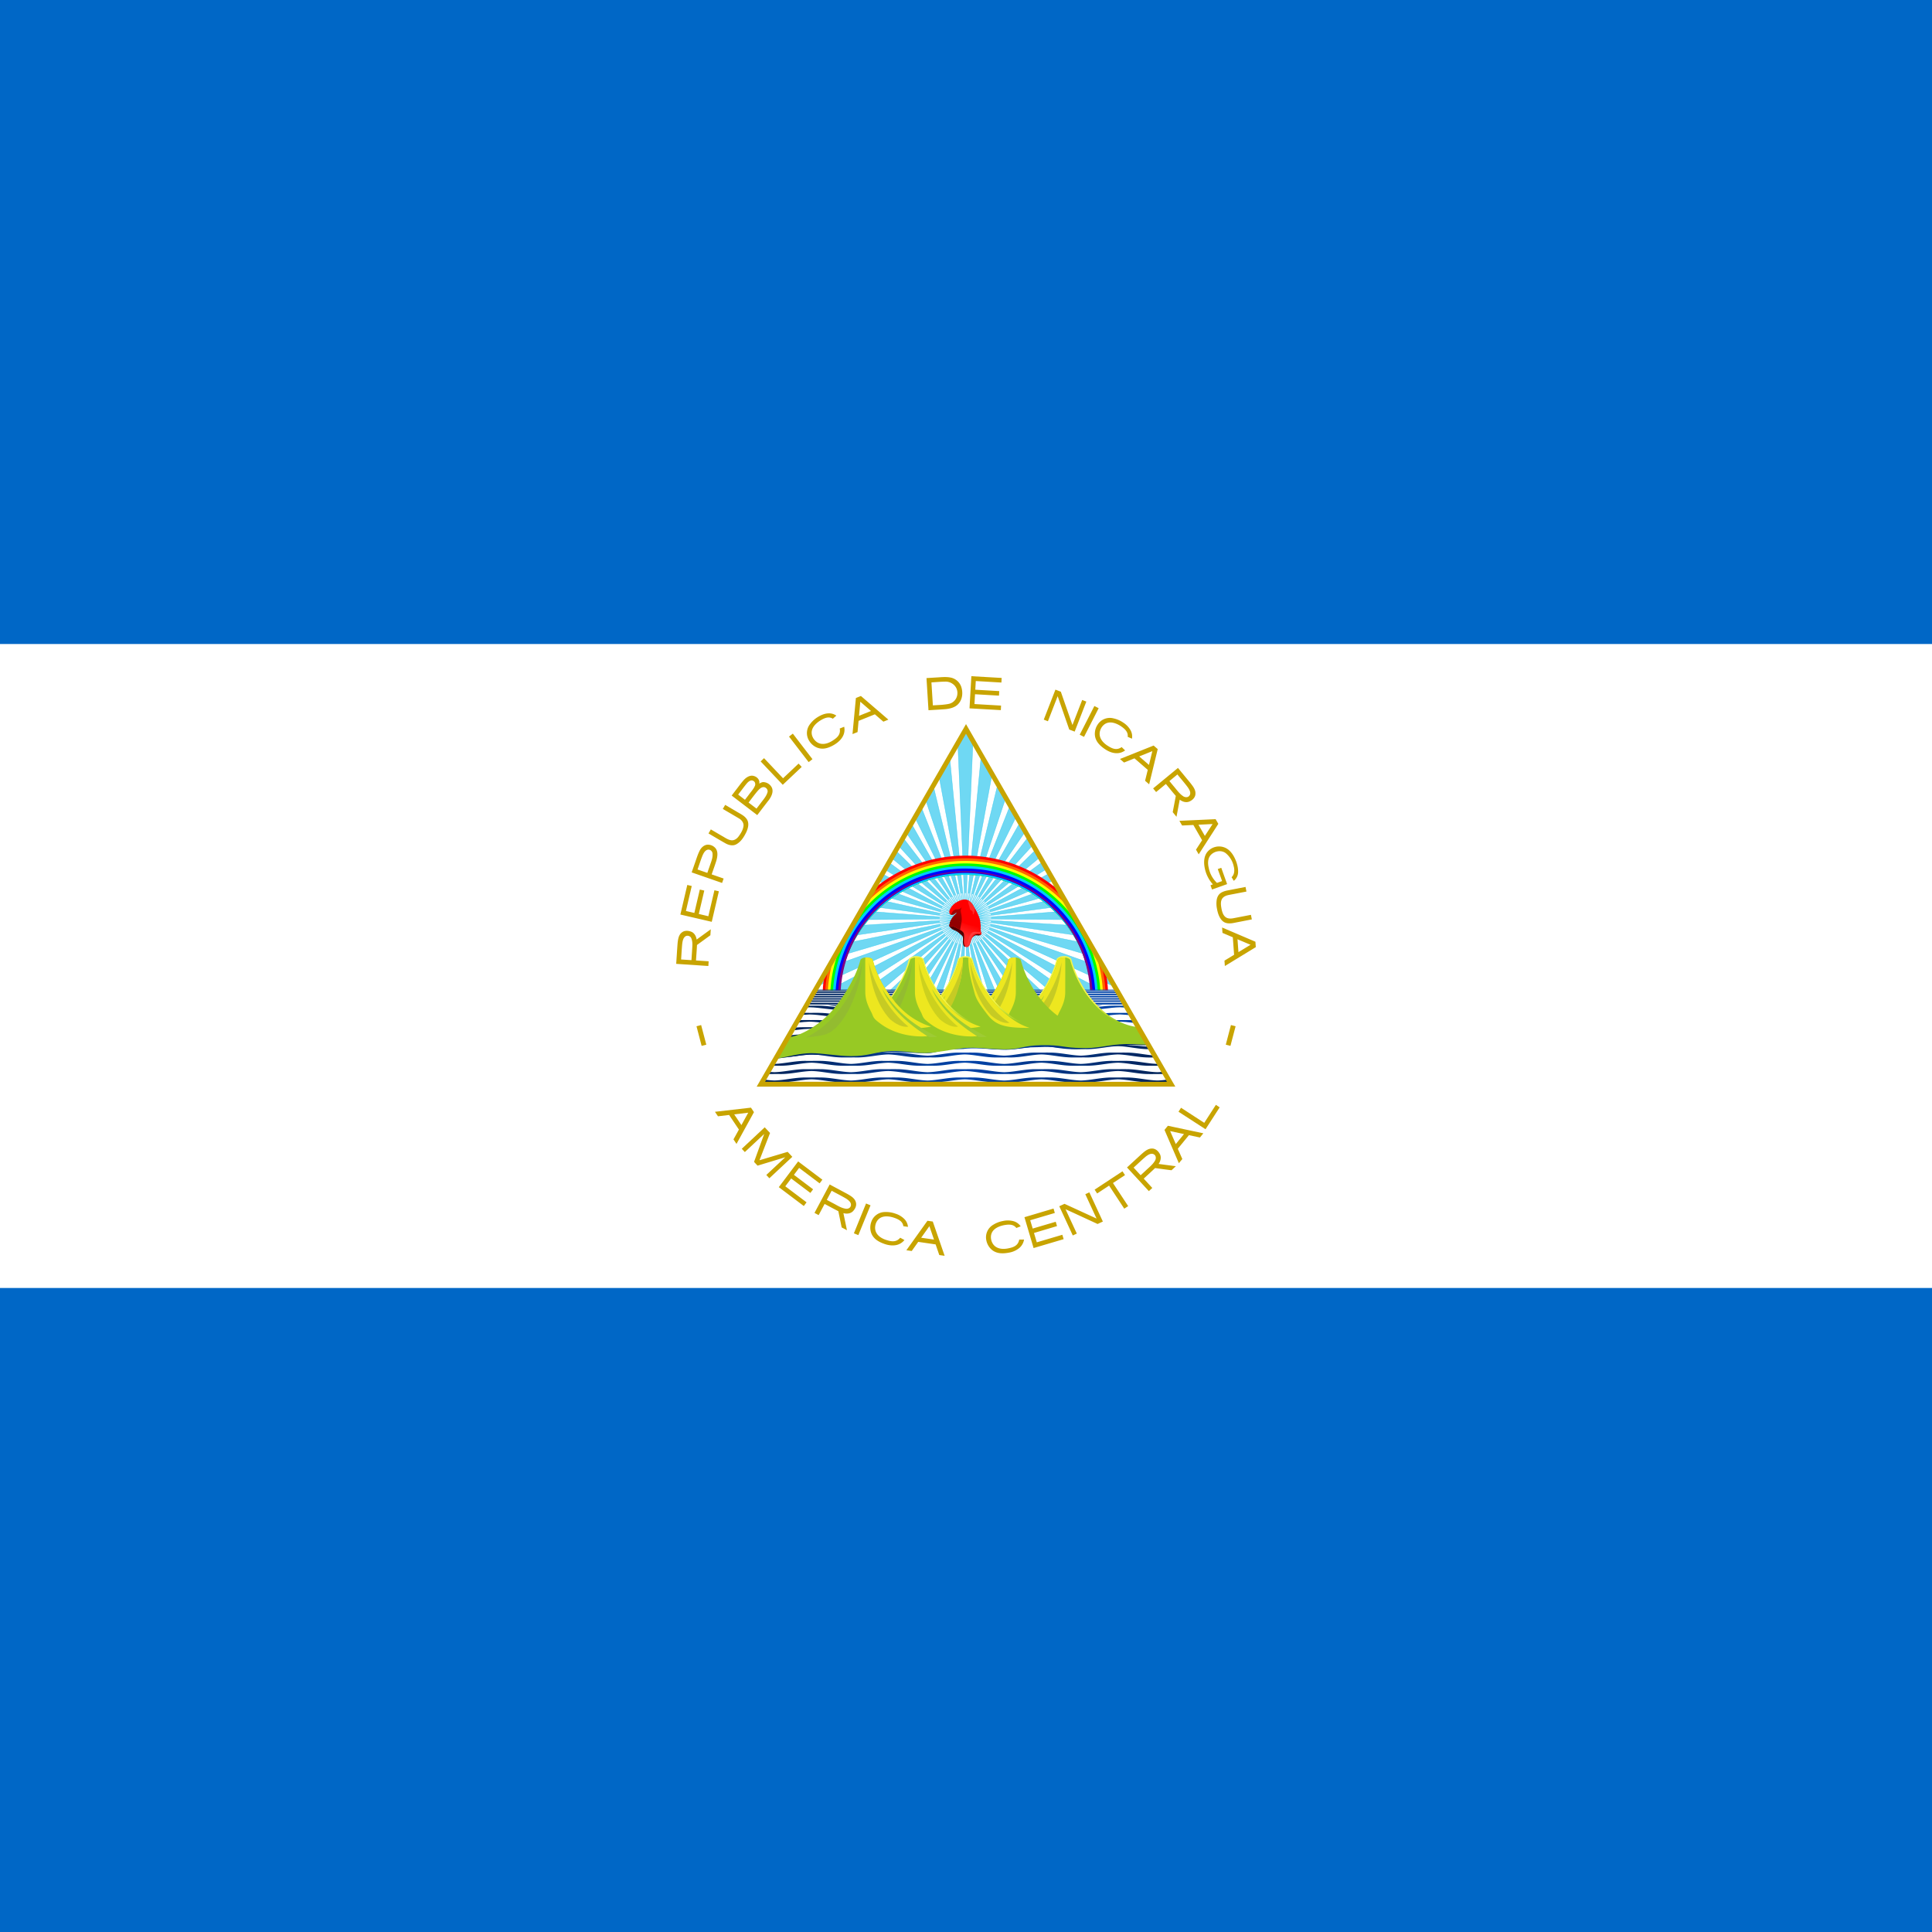<svg xmlns="http://www.w3.org/2000/svg" xmlns:xlink="http://www.w3.org/1999/xlink" id="flag-icon-css-ni" width="512" height="512">
  <defs>
    <linearGradient id="f" x1="498.74" x2="500.63" y1="289.06" y2="283.42" gradientUnits="userSpaceOnUse">
      <stop offset="0" stop-color="#510000"/>
      <stop offset=".3" stop-color="#8a0000"/>
      <stop offset="1" stop-color="#a00"/>
    </linearGradient>
    <linearGradient id="g" x1="501.44" x2="502.93" y1="291.37" y2="287.45" gradientUnits="userSpaceOnUse">
      <stop offset="0" stop-color="#ff2a2a"/>
      <stop offset="1" stop-color="red"/>
    </linearGradient>
    <linearGradient id="b" x1="484.76" x2="484.76" y1="311.71" y2="317.65" gradientUnits="userSpaceOnUse">
      <stop offset="0" stop-color="#F5F549"/>
      <stop offset="1" stop-color="#97C924"/>
    </linearGradient>
    <linearGradient id="a">
      <stop offset="0" stop-color="#025"/>
      <stop offset=".5" stop-color="#04a"/>
      <stop offset="1" stop-color="#025"/>
    </linearGradient>
    <linearGradient id="h" x1="444.51" x2="634.41" y1="317.49" y2="317.49" gradientUnits="userSpaceOnUse" xlink:href="#a"/>
    <clipPath id="c">
      <path d="M500 226.38L436.3 336.7h127.4z"/>
    </clipPath>
    <linearGradient id="o" x1="444.51" x2="634.41" y1="317.49" y2="317.49" gradientUnits="userSpaceOnUse" xlink:href="#a"/>
    <linearGradient id="p" x1="444.51" x2="634.41" y1="317.49" y2="317.49" gradientUnits="userSpaceOnUse" xlink:href="#a"/>
    <linearGradient id="q" x1="444.51" x2="634.41" y1="317.49" y2="317.49" gradientUnits="userSpaceOnUse" xlink:href="#a"/>
    <linearGradient id="r" x1="444.51" x2="634.41" y1="317.49" y2="317.49" gradientUnits="userSpaceOnUse" xlink:href="#a"/>
    <linearGradient id="u" x1="484.76" x2="484.76" y1="311.71" y2="317.65" gradientUnits="userSpaceOnUse" xlink:href="#b"/>
    <linearGradient id="x" x1="98.9" x2="124.97" y1="1440.15" y2="1440.15" gradientTransform="scale(4.457 .224)" gradientUnits="userSpaceOnUse" xlink:href="#a"/>
    <linearGradient id="j" x1="444.51" x2="634.41" y1="317.49" y2="317.49" gradientUnits="userSpaceOnUse" xlink:href="#a"/>
    <linearGradient id="l" x1="444.51" x2="634.41" y1="317.49" y2="317.49" gradientUnits="userSpaceOnUse" xlink:href="#a"/>
    <linearGradient id="m" x1="444.51" x2="634.41" y1="317.49" y2="317.49" gradientUnits="userSpaceOnUse" xlink:href="#a"/>
    <linearGradient id="i" x1="444.51" x2="634.41" y1="317.49" y2="317.49" gradientUnits="userSpaceOnUse" xlink:href="#a"/>
    <linearGradient id="s" x1="484.76" x2="484.76" y1="311.71" y2="317.65" gradientUnits="userSpaceOnUse" xlink:href="#b"/>
    <linearGradient id="v" x1="484.76" x2="484.76" y1="311.71" y2="317.65" gradientUnits="userSpaceOnUse" xlink:href="#b"/>
    <linearGradient id="y" x1="47.85" x2="61.74" y1="3054.21" y2="3054.21" gradientTransform="scale(9.124 .11)" gradientUnits="userSpaceOnUse" xlink:href="#a"/>
  </defs>
  <path fill="#0067c6" d="M0 0h512v512H0z"/>
  <path fill="#fff" d="M0 170.67h512v170.66H0z"/>
  <path fill="#c8a400" d="M179.2 255.43l8.52.57.08-1.25-3.35-.22c.08-1.37.2-2.74.26-4.1l3.55-2.58.1-1.58-3.74 2.72c-.13-.89-.62-1.8-1.5-2.1-.79-.29-1.74-.34-2.42.22-.85.63-1 1.76-1.12 2.74-.15 1.86-.25 3.72-.38 5.58zm1.3-1.17c.1-1.4.16-2.8.3-4.19.1-.69.23-1.49.83-1.92.55-.37 1.35-.1 1.58.52.44 1.06.24 2.24.19 3.35l-.16 2.43-2.74-.18zm-.2-11.9l8.32 1.93 1.89-8.09-1.18-.27-1.61 6.88-2.53-.6 1.45-6.2-1.18-.27-1.45 6.2-2.23-.52 1.54-6.62-1.18-.28-1.83 7.83zm3-11.17l8.06 2.8.41-1.17-3.17-1.1c.42-1.23.87-2.43 1.25-3.66.27-1 .48-2.18-.11-3.11a2.62 2.62 0 0 0-2.18-1.1c-.93.03-1.68.71-2.1 1.5-.6 1.15-.94 2.41-1.39 3.62l-.77 2.22zm1.56-.78c.43-1.2.82-2.43 1.29-3.63.29-.64.64-1.4 1.38-1.6.6-.14 1.23.33 1.29.95.14 1.14-.35 2.22-.7 3.27l-.67 1.92-2.6-.9zm2.9-9.54c1.51.88 3.02 1.79 4.55 2.65.86.47 1.95.73 2.85.21 1.23-.68 2-1.94 2.6-3.16.48-1.03.83-2.32.22-3.37-.65-1.06-1.84-1.54-2.85-2.17l-2.95-1.73-.63 1.07c1.45.86 2.9 1.69 4.34 2.55.7.42 1.26 1.18 1.14 2.02-.13 1-.7 1.9-1.28 2.7-.47.66-1.26 1.2-2.1 1.01-.88-.16-1.6-.74-2.37-1.15l-2.9-1.7-.62 1.07zm6.14-10.04l6.78 5.18c1.05-1.37 2.1-2.75 3.16-4.11.6-.87 1.16-2.01.75-3.08a2.62 2.62 0 0 0-2.19-1.55c-.42-.06-.98.26-1.2.4.24-.9-.5-1.76-1.35-2-1-.36-2.03.28-2.7 1-.78.86-1.44 1.82-2.16 2.73l-1.09 1.43zm1.72-.26c.8-1.01 1.54-2.06 2.37-3.05.4-.43 1.01-.92 1.61-.6.55.24.68.93.42 1.42-.41.89-1.1 1.6-1.67 2.4l-.93 1.21-1.8-1.38zm2.76 2.12c.82-1.06 1.6-2.15 2.47-3.16.44-.47 1-1.05 1.7-.92.6.14 1.04.79.83 1.4-.34 1.11-1.17 1.97-1.84 2.9l-1.06 1.38-2.1-1.6zm3.2-10.91l5.86 6.2 5.02-4.74-.83-.88-4.01 3.79-.1.1-.08-.08-4.96-5.25zm7.52-6.58l5.2 6.77 1.01-.78-5.2-6.77zm7.64-5.19a7.19 7.19 0 0 0-2.05 1.86 3.83 3.83 0 0 0-.22 4.5 4.39 4.39 0 0 0 1.69 1.58c.7.37 1.46.51 2.28.42.83-.1 1.76-.46 2.8-1.1.99-.63 1.7-1.34 2.13-2.16a3.67 3.67 0 0 0 .35-2.51l-1.18.46c.31 1.7-.79 2.52-2.02 3.3-1.93 1.18-3.8 1.1-4.96-.67-1.19-1.98.11-3.63 1.75-4.7 1.17-.72 2.31-1.21 3.4-.52l.93-.82a3.38 3.38 0 0 0-2.18-.6c-.86.05-1.76.37-2.72.96zm10.08-5.03l-.9 9.56 1.34-.53.27-2.97 4.32-1.74 2.25 1.95 1.33-.54-7.28-6.27-1.33.54zm1.17.98l2.84 2.46-3.18 1.28.34-3.74zm17.54-6.26l.53 8.52c1.54-.1 3.08-.17 4.62-.3 1.2-.14 2.5-.46 3.33-1.42 1.07-1.18 1.22-2.95.75-4.43a3.76 3.76 0 0 0-2.88-2.52c-1.3-.25-2.62-.06-3.93 0l-2.43.15zm1.31 1.14c1.23-.07 2.45-.19 3.68-.2a3.13 3.13 0 0 1 1.95.6 2.9 2.9 0 0 1 1.24 2.67 2.87 2.87 0 0 1-2.08 2.58c-.66.17-1.35.22-2.02.3l-2.39.14-.38-6.1zm10.58-1.64l-.49 8.52 8.3.47.06-1.2-7.05-.41.15-2.6 6.35.37.07-1.2-6.35-.37.13-2.3 6.79.4.07-1.22-8.03-.46zm22.28 3.56l-3.09 7.95 1.1.43 2.45-6.31.12-.33.14.36 2.94 8.47 1.44.55 3.09-7.95-1.1-.43-2.45 6.3-.12.33-.14-.36-2.95-8.46zm11.46 4.92l-3.88 7.6-1.14-.58 3.88-7.6zm6.44 3.77a7.2 7.2 0 0 0-2.54-1.08 3.83 3.83 0 0 0-4.19 1.68 4.39 4.39 0 0 0-.72 2.19c-.05.79.14 1.53.57 2.25.43.7 1.14 1.4 2.16 2.07.98.65 1.92.99 2.85 1.04.9.05 1.7-.2 2.44-.73l-.92-.88c-1.42 1-2.62.34-3.85-.45-1.87-1.27-2.57-3-1.45-4.79 1.3-1.91 3.34-1.41 5-.37 1.14.76 2.07 1.6 1.9 2.88l1.13.5a3.4 3.4 0 0 0-.37-2.24 5.8 5.8 0 0 0-2.01-2.07zm8.12 6.13l-8.92 3.56 1.09.94 2.76-1.11 3.52 3.05-.71 2.89 1.08.94 2.27-9.33-1.09-.94zm-.34 1.49l-.89 3.64-2.59-2.25 3.48-1.4zm6.79 4.44l-6.58 5.43.79.96 2.59-2.14c.88 1.06 1.73 2.13 2.63 3.17l-.82 4.3 1 1.23.86-4.55c.74.6 1.82.9 2.7.43.76-.36 1.43-1.05 1.46-1.93.1-1.17-.74-2.13-1.41-3l-3.22-3.9zm-.15 1.73c.93 1.14 1.9 2.25 2.77 3.42.41.6.92 1.45.45 2.15-.38.6-1.22.55-1.74.16-1.04-.7-1.73-1.78-2.55-2.71l-1.04-1.27 2.12-1.75zm10.13 11.85l-9.6.44.72 1.24 2.98-.14 2.32 4.04-1.62 2.5.72 1.24 5.2-8.08-.72-1.24zm-.8 1.29l-2.05 3.15-1.7-2.97 3.74-.18zm6.28 10c-.54-1.44-1.38-2.93-2.8-3.65a4.02 4.02 0 0 0-4.82.99c-.98 1.16-1.03 2.8-.76 4.22a9.07 9.07 0 0 0 2.18 4.43l-.63.23.4 1.13 4-1.43-1.55-4.32-.93.33 1.15 3.18-1.36.49a7.47 7.47 0 0 1-2.2-4.05c-.26-1.14-.27-2.5.59-3.38.98-1.03 2.73-1.35 3.91-.47a6.2 6.2 0 0 1 2.16 3.6c.23.91.19 1.99-.5 2.7-.19.14.12.34.17.51l.33.54a3.01 3.01 0 0 0 1.14-2.39c.02-.9-.18-1.8-.48-2.66zm2.45 6.67l-4.77.93c-.89.17-1.55.45-2 .82-.44.38-.72.9-.86 1.6a6.8 6.8 0 0 0 .09 2.57.21.21 0 0 1 0 .02c.2 1.03.5 1.82.89 2.41.38.6.84.98 1.4 1.16.54.18 1.26.2 2.15.02l4.77-.93-.24-1.21-4.65.9c-2.1.4-2.8-.7-3.16-2.57v-.03c-.37-1.88-.13-3.16 1.96-3.57l4.66-.9-.24-1.22zm2.62 14.52l-8.83-3.77.1 1.43 2.74 1.16.34 4.64-2.55 1.55.1 1.43 8.2-5.01-.1-1.43zm-1.3.81l-3.2 1.95-.25-3.41 3.46 1.46zm-145.59 21.27l-1.23.32 1.36 5.2 1.24-.32zm140.4 0l1.24.32-1.37 5.2-1.23-.32zm-127.2 21.89l-9.54 1.1.8 1.19 2.95-.35 2.6 3.87-1.44 2.6.8 1.2 4.63-8.42-.8-1.2zm-.72 1.34l-1.81 3.28-1.91-2.84 3.72-.44zm4.37 3.87l-6.08 5.69.81.87 5.13-4.8-2.69 7.4.93 1 7.35-2.23-5.03 4.7.81.87 6.08-5.68-1.23-1.32-7.47 2.23 2.8-7.23zm8.86 9.04l-5.13 6.82 6.63 5 .73-.98-5.64-4.25 1.56-2.07 5.09 3.83.72-.96-5.08-3.83 1.38-1.84 5.43 4.09.73-.97-6.42-4.84zm8.35 6.11l-4.02 7.53 1.1.59 1.58-2.96c1.21.63 2.41 1.3 3.64 1.92l.88 4.3 1.4.74-.94-4.53c.91.27 2.02.14 2.65-.63.54-.6.9-1.45.65-2.26-.3-1.11-1.4-1.7-2.32-2.23l-4.62-2.47zm.53 1.66c1.28.7 2.6 1.35 3.86 2.1.58.4 1.33.93 1.25 1.73-.06.7-.81 1.07-1.45.92-1.25-.2-2.3-.95-3.4-1.5l-1.55-.83 1.29-2.42zm9.11 3.38l-3.22 7.9 1.18.48 3.23-7.9zm7.7 2.66a7.22 7.22 0 0 0-2.74-.4 3.83 3.83 0 0 0-3.6 2.71 4.39 4.39 0 0 0-.14 2.3c.16.79.54 1.46 1.14 2.04.6.57 1.47 1.05 2.63 1.44 1.1.37 2.1.45 3.02.26a3.67 3.67 0 0 0 2.16-1.33l-1.11-.61c-1.12 1.32-2.45 1-3.84.55-2.13-.73-3.27-2.23-2.65-4.24.77-2.19 2.87-2.23 4.73-1.65 1.3.43 2.42 1 2.58 2.28l1.23.18a3.4 3.4 0 0 0-.94-2.06 5.79 5.79 0 0 0-2.48-1.47zm8.57 1.92l-5.58 7.81 1.42.2 1.72-2.42h.01l4.6.67.97 2.82 1.42.2-3.14-9.08-1.41-.2zm.52 1.43l1.22 3.55-3.4-.49 2.18-3.06zm19.49-1.37a7.2 7.2 0 0 0-2.58 1 3.83 3.83 0 0 0-1.82 4.13 4.4 4.4 0 0 0 1.02 2.07c.52.6 1.17 1 1.98 1.21.8.21 1.8.2 3-.03a5.75 5.75 0 0 0 2.76-1.25 3.67 3.67 0 0 0 1.23-2.22l-1.27.01c-.32 1.7-1.64 2.08-3.07 2.36-2.22.4-3.94-.34-4.38-2.4-.4-2.28 1.4-3.35 3.31-3.76 1.35-.26 2.6-.31 3.37.73l1.15-.44a3.41 3.41 0 0 0-1.82-1.34 5.8 5.8 0 0 0-2.88-.07zm5.7-1.01l2.42 8.18 7.97-2.36-.35-1.16-6.77 2-.74-2.48 6.1-1.82-.34-1.15-6.1 1.8-.66-2.2 6.52-1.93-.34-1.17-7.71 2.29zm9.23-2.9l3.58 7.74 1.07-.5-2.99-6.45c2.76 1.25 5.51 2.54 8.26 3.8.19.17.37.06.55-.04l1.08-.5-3.58-7.74-1.07.5 2.98 6.45-8.49-3.9-1.4.64zm9.37-4.4l.67 1.01 3.04-2 .12-.08.06.09 3.96 6.02 1.04-.68-3.97-6.02-.06-.1.12-.07 3.07-2.02-.67-1.01zm8.58-5.88l5.79 6.27.91-.84-2.27-2.47c1-.93 2.03-1.85 3.01-2.8 1.45.2 2.9.4 4.35.58l1.16-1.07-4.58-.6c.56-.78.8-1.87.28-2.72-.4-.74-1.13-1.37-2-1.36-1.19-.03-2.1.86-2.93 1.58l-3.72 3.43zm1.74.05c1.1-.99 2.14-2.01 3.26-2.96.58-.44 1.4-.99 2.13-.56.62.35.62 1.19.25 1.73-.64 1.08-1.68 1.83-2.57 2.7l-1.2 1.1-1.86-2.02zm8.2-9.99l3.8 8.81.92-1.1-1.2-2.73 2.95-3.6 2.91.62.91-1.11-9.4-2-.9 1.11zm1.49.3l3.67.79-2.17 2.65-1.5-3.44zm2.22-5.13l7.16 4.64 3.75-5.8-1.01-.66-3 4.64-.08.12-.1-.06-6.05-3.93z"/>
  <g clip-path="url(#c)" transform="translate(-170.67) scale(.853)">
    <path fill="#fff" d="M500 226.4l-31.48 54.54-15.42 26.7h93.8l-14.71-25.48L500 226.41z"/>
    <g id="e">
      <g id="d">
        <path fill="#17c0eb" stroke="#17c0eb" stroke-width=".13" d="M500 226.4l-2.36 4.09 2.36 54.98 2.36-54.98z" opacity=".62"/>
        <path fill="#fff" d="M500 277.48h-.13l.13 3.1.14-3.1H500z"/>
      </g>
      <use width="100%" height="100%" transform="rotate(72 500 285.47)" xlink:href="#d"/>
      <use width="100%" height="100%" transform="rotate(144 500 285.47)" xlink:href="#d"/>
      <use width="100%" height="100%" transform="rotate(-144 500 285.47)" xlink:href="#d"/>
      <use width="100%" height="100%" transform="rotate(-72 500 285.47)" xlink:href="#d"/>
    </g>
    <use width="100%" height="100%" transform="rotate(8 500 285.47)" xlink:href="#e"/>
    <use width="100%" height="100%" transform="rotate(16 500 285.47)" xlink:href="#e"/>
    <use width="100%" height="100%" transform="rotate(24 500 285.47)" xlink:href="#e"/>
    <use width="100%" height="100%" transform="rotate(32 500 285.47)" xlink:href="#e"/>
    <use width="100%" height="100%" transform="rotate(40 500 285.47)" xlink:href="#e"/>
    <use width="100%" height="100%" transform="rotate(48 500 285.47)" xlink:href="#e"/>
    <use width="100%" height="100%" transform="rotate(56 500 285.47)" xlink:href="#e"/>
    <use width="100%" height="100%" transform="rotate(64 500 285.47)" xlink:href="#e"/>
    <path fill="red" d="M500 265.84a44.24 44.24 0 0 0-28.97 10.75L456.38 302c-.5 2.67-.75 5.43-.75 8.25h5.03a39.35 39.35 0 0 1 78.69 0h5.03c0-2.81-.25-5.58-.75-8.25l-14.66-25.4A44.25 44.25 0 0 0 500 265.83z"/>
    <path fill="#f60" d="M500 266.66a43.45 43.45 0 0 0-30.28 12.25l-12.03 20.84a43.6 43.6 0 0 0-1.28 10.5h4.25a39.35 39.35 0 0 1 78.68 0h4.25a43.86 43.86 0 0 0-1.28-10.53l-12.03-20.81A43.46 43.46 0 0 0 500 266.66z"/>
    <path fill="#ff0" d="M500 267.47c-12.7 0-24.1 5.52-31.94 14.31l-8.72 15.1a42.73 42.73 0 0 0-2.12 13.37h3.43a39.35 39.35 0 0 1 78.7 0h3.43c0-4.67-.74-9.16-2.12-13.37l-8.72-15.1A42.65 42.65 0 0 0 500 267.47z"/>
    <path fill="#0f0" d="M500 268.25a41.96 41.96 0 0 0-34.9 18.66l-2.82 4.87a41.82 41.82 0 0 0-4.28 18.47h2.66a39.35 39.35 0 0 1 78.68 0H542a41.82 41.82 0 0 0-4.28-18.44l-2.85-4.93A41.94 41.94 0 0 0 500 268.25z"/>
    <path fill="#0cf" d="M500 269.06a41.19 41.19 0 0 0-41.19 41.19h1.85a39.35 39.35 0 0 1 78.68 0h1.85A41.19 41.19 0 0 0 500 269.06z"/>
    <path fill="#00f" d="M500 269.84a40.4 40.4 0 0 0-40.38 40.41h1.35a39.02 39.02 0 1 1 78.06 0h1.38c0-22.3-18.1-40.4-40.41-40.4z"/>
    <path fill="purple" d="M500 270.66a39.59 39.59 0 0 0-39.58 40.32h.8v-.74a38.79 38.79 0 1 1 77.56.74h.8v-.74A39.59 39.59 0 0 0 500 270.65z"/>
    <path fill="#510000" d="M500.4 288.13c-.65-.12-1.23-.48-1.78-.6a2.2 2.2 0 0 0-.73 2.07c.26.14.31.36.88.86s.5.78.46 1.97c-.02.5.07 1.58.58 1.68.54.1.93-.35 1.09-1.16.15-.8.41-1.22.7-1.7.3-1.85-.2-2.51-1.2-3.12z"/>
    <path fill="red" d="M497.17 283.52c-.6.02-1.53 1.02-1.95.48-.24-.31-.28-.9-.03-1.4a4.82 4.82 0 0 1 2.17-2.33c2.37-1.4 3.89-.95 5.07 1.06 1.1 1.77 2.15 3.73 2.24 5.37.03.5.29 1.41-.15 1.86-1.35 1.4-4.6-1.43-6.5-.99-.64.15-1.38.62-1.98.22-.47-.3-.08-1 .27-1.3.61-.51 1.5-2.36 1.38-3.16-.06-.44-.08.18-.52.2z"/>
    <path fill="url(#f)" d="M496.93 282.55c-1.09.44-.97 1.07-1.51 1.59.15.06.76.3 1.36-.3.26-.22.55-.3.68-.37-.3.22-.52.56-.68.69a5.19 5.19 0 0 0-1.34 1.84c-.31.77-.43 1.68-.38 1.79.06.1.43.78 1.57 1.23 2.03.8 2.41 2.44 4.47 2.44 1.62 0 1.36-1.06 2.65-.84 1.12.2 1.71-.7.63-1.23-1.37-.47-4.09-.19-5.37.04-.41-4.09-.05-2.65-.15-4.41-.1-1.75-.62-1.86.07-3.28-.57.87-1.27.73-2 .8z"/>
    <path fill="#ff2a2a" d="M500.94 279.8c-.04.22-.08.51-.06.6.09.34.18.69.28.99.12.33.16.58.24.93.08.36.4.5.7.72.36.28.08 1.03.3 1.07.2.02.5-1.07.5-1.25 0-.24 0-.43-.04-.65a15.3 15.3 0 0 0-.42-.87h-.01a3.65 3.65 0 0 0-.2-.34 4.2 4.2 0 0 0-.78-.86l-.06-.05a3.94 3.94 0 0 0-.26-.18l-.2-.12z"/>
    <path fill="url(#g)" d="M501.25 287.4c-.72-.19-1.43-.54-2.04-.73-1.2-.36-2.48-1.13-3.36-.81-.32.14-.3.45-.4.9-.04.54-.59 1.33-.13 1.07.69-.38 2.49.73 3.1 1.1.28.18.89.53 1.08 1.03.19.5.09 1.75.04 2.3-.05.56.12 1.83.68 1.98.61.16 1.08-.32 1.32-1.23.23-.88.4-1.39.76-1.91s.75-.76 1.32-.87c.56-.1 1.38.46 1.38-.2 0-.44-.39-.85-.22-1.45.13-.48-.4-.38-.84-.58-1.04-.32-1.97-.42-2.7-.6z"/>
    <path fill="#910000" d="M498.36 288.9c-.32-.18-2.31-1.48-3.04-1.07-.23.13-.32-.01-.32-.26 0-.24.11-.59.18-.86.08-.27.2-.8.52-1.06.69-.58 2.27.57 3.1.88-.06.44-.46 2.36-.44 2.37z"/>
    <path fill="#ff3a3a" d="M501.76 291.36c.92-1.6 1.51-1.4 2.62-1.37.37 0 .47-.33.39-.67-.28.62-1.66-.07-2.42.26-1.57.7-1.28 3.77-2.02 4.07.77.65 1.12-1.74 1.43-2.29z"/>
    <g fill="url(#h)">
      <path fill="#fff" d="M453.1 307.64l-9.95 17.24h113.7l-9.95-17.23h-93.8z"/>
      <g id="n" fill="url(#i)">
        <path id="k" fill="url(#j)" d="M449.7 321.36c-1.65 0-3.2.17-4.7.36l-.5.84c2.44-.21 4.7-.65 7.15-.7 3.3.07 6.28.82 9.78.82 1.52.02 3.03-.03 4.53 0 3.5 0 6.49-.75 9.78-.83 3.3.08 6.3.83 9.8.83 1.53 0 3.19-.02 4.54 0 3.5 0 6.47-.75 9.76-.83 3.3.08 6.27.83 9.77.83 1.53.02 3.03-.03 4.54 0 3.5 0 6.5-.75 9.8-.83 3.29.08 6.27.83 9.77.83 1.52.02 3.03-.03 4.53 0 3.5 0 6.48-.75 9.77-.83 2.55.07 4.92.52 7.49.73l-.52-.9c-1.4-.16-2.84-.31-4.37-.31-1.53-.03-3.04.03-4.55 0-3.5 0-6.47.74-9.76.82-3.3-.08-6.28-.83-9.79-.83-1.51-.02-3.03.04-4.52 0-3.5 0-6.5.75-9.79.83-3.3-.08-6.28-.83-9.78-.83-1.52-.02-3.04.04-4.55 0-3.5 0-6.47.75-9.76.83-3.3-.08-6.27-.83-9.77-.83-1.52-.02-3.03.04-4.53 0-3.5 0-6.49.75-9.78.83-3.3-.08-6.29-.83-9.79-.83-1.52-.02-3.04.04-4.54 0z"/>
        <use width="100%" height="100%" y="-1.11" fill="url(#l)" xlink:href="#k"/>
        <use width="100%" height="100%" y="-2.23" fill="url(#m)" xlink:href="#k"/>
      </g>
      <use width="100%" height="100%" y="-3.34" fill="url(#o)" xlink:href="#n"/>
      <use width="100%" height="100%" y="-6.69" fill="url(#p)" xlink:href="#n"/>
      <path fill="url(#q)" d="M453.23 307.46l-.12.21h93.79l-.13-.21h-93.54zm-.22.38l-.13.22h94.24l-.13-.22h-93.98zm-.2.34l-.2.36h94.79l-.2-.36H452.8zm-.32.55l-.25.44h95.52l-.25-.44H452.5zm-.4.7l-.25.43h96.32l-.25-.44h-95.82zm-.4.69l-.24.43h97.1l-.24-.43H451.7zm-.4.69l-.24.43h97.9l-.24-.43H451.3zm-.42.74l-.3.53h98.87l-.3-.53h-98.27z"/>
      <path fill="url(#r)" d="M457.36 312.29c3.45.66 3.78 0 3.78 0zm81.5 0s.33.66 3.78 0z"/>
    </g>
    <g fill="#ccd11e">
      <g id="t">
        <path fill="url(#s)" d="M530.63 297.04c-1.7 0-2.23.86-2.23.86-2.74 10.58-11.8 21.34-22.6 21.34h-8.08V330h61.51l-6.18-10.96c-9.71-1.45-17.64-11.37-20.17-21.14 0 0-.54-.87-2.25-.87z"/>
        <path fill="#97c924" d="M530.63 297.46c-.78 0-1.26.18-1.54.36-.26.17-.31.28-.32.29l-.02.01a33.6 33.6 0 0 1-8.33 14.71c-4.01 4.07-9.07 6.83-14.6 6.83h-7.68v9.92H559l-5.68-10.05c-4.69-.62-8.98-3.17-12.46-6.7a33.58 33.58 0 0 1-8.33-14.7l-.02-.02c0-.01-.07-.1-.34-.27a2.82 2.82 0 0 0-1.54-.37z"/>
        <path fill="#ede71f" d="M530.63 297.46c.15 0 .28.02.4.04.03 3.01 0 8.1 0 10.8-.02 2.34-.82 4.22-2 6.44-.55 1.55-1 .96-2.36 2.86a25.4 25.4 0 0 1-5.13 1.21c-2.52.4-8.12.75-10.9.14a23.07 23.07 0 0 0 9.78-6.12 30.57 30.57 0 0 0 2.13-2.4 33.66 33.66 0 0 0 3-4.48c.36-.63.7-1.25 1-1.9a33.86 33.86 0 0 0 1.26-2.93 29.75 29.75 0 0 0 .94-3l.02-.01c0-.02.06-.13.32-.3.14-.08.33-.16.58-.23h.01c.26-.07.56-.12.95-.12z"/>
        <path fill="#c6cb24" d="M529.94 298.9c-.41 6.04-2.28 13.2-6.65 17.81-1.6 1.34-3.66 2.55-5.64 2.26 6.77-5.51 10.88-13.95 12.29-20.07z"/>
        <path fill="#9ecb34" d="M524.5 309.28c-1 2.72-4.8 6.75-8.85 10.05-1.15.03-1.76.1-2.8.03 2.47-.22 8.22-5.08 11.64-10.08z"/>
      </g>
      <use width="100%" height="100%" x="-15.34" xlink:href="#t"/>
      <g fill="#c6cb24">
        <path fill="url(#u)" d="M502.22 297.91c2.73 10.58 11.79 21.33 22.58 21.33h8.1v10.77h-65.83v-10.77h8.07c10.79 0 19.86-10.75 22.6-21.33 0 0 .53-.86 2.24-.86 1.7 0 2.24.86 2.24.86z"/>
        <path fill="#97c924" d="M499.98 297.46c.78 0 1.25.2 1.53.38.27.16.34.26.34.27l.02.01a33.57 33.57 0 0 0 8.33 14.71c4.02 4.07 9.09 6.83 14.62 6.83h7.64v9.92h-64.98v-9.92h7.68c5.53 0 10.6-2.76 14.6-6.83a33.6 33.6 0 0 0 8.34-14.7l.01-.02c.01-.01.06-.12.32-.29.28-.17.76-.35 1.54-.35z"/>
        <path fill="#ede71f" d="M499.26 297.53a3.4 3.4 0 0 0-.24.06H499c-.24.06-.43.15-.57.23-.26.17-.31.28-.32.29l-.02.01a28.88 28.88 0 0 1-.94 3 34.22 34.22 0 0 1-1.25 2.94 34.21 34.21 0 0 1-1 1.9 33.63 33.63 0 0 1-3.01 4.47 30.73 30.73 0 0 1-2.13 2.4 23.04 23.04 0 0 1-9.77 6.12c2.76.61 4.03-.06 6.55-.46 1.95-.3 4.2-.56 6.04-1.21 1.37-1.9.9-1.3 1.45-2.86 1.18-2.21 2.9-4.22 3.33-6.68 1.62-3.02 1.9-8.61 1.9-10.21z"/>
        <path d="M499.27 298.9c-.4 6.04-2.27 13.2-6.64 17.81-1.6 1.34-3.66 2.55-5.64 2.26 6.77-5.51 10.88-13.95 12.29-20.07z"/>
        <path fill="#9ecb34" d="M493.83 309.28c-1 2.72-4.79 6.75-8.84 10.05-1.15.03-1.76.1-2.8.03 2.47-.22 8.22-5.08 11.64-10.08z"/>
        <path fill="#ede71f" d="M500.95 297.58h.02c.24.07.43.15.57.24.26.17.31.27.32.29l.02.01a32.33 32.33 0 0 0 .95 3 33.6 33.6 0 0 0 1.25 2.94c.3.64.64 1.26 1 1.9a33.63 33.63 0 0 0 3 4.47 30.73 30.73 0 0 0 2.13 2.4c2.81 2.85 6.13 5.44 9.77 6.51-7.24.03-10.39-.63-13.02-4.01-2.63-3.4-3.6-4.87-4.14-6.94-.53-2.07-2.02-6.57-1.87-10.8z"/>
        <path d="M501.48 298.9c.4 6.04 2.22 12 6.58 16.63 1.61 1.33 3.66 2.55 5.65 2.25-7.34-5-10.83-12.76-12.24-18.88z"/>
      </g>
      <g id="w">
        <path fill="url(#v)" d="M484.75 297.04c-1.71 0-2.25.86-2.25.86-2.52 9.75-11.82 22.32-21.5 23.82l-4.79 8.29h49.02v-11.35c-8.83-2.37-15.9-11.63-18.25-20.75 0 0-.52-.86-2.23-.86z"/>
        <path fill="#97c924" d="M484.75 297.46c-.79 0-1.26.2-1.54.38-.27.16-.33.26-.34.27l-.01.01c-1.4 5.33-4.68 10.7-8.08 15-3.4 4.28-9.72 8.61-14.05 9.07l-4.28 7.4h48.06v-10.7a23.18 23.18 0 0 1-9.55-6.06 33.6 33.6 0 0 1-8.33-14.7l-.02-.02c0-.01-.06-.13-.32-.29a2.86 2.86 0 0 0-1.54-.36z"/>
        <path fill="#93bc30" d="M483.44 298.9c-.61 9.05-5.65 20.46-11.34 22.42-1.85.64-5.1.87-6.22 1.01 9.95-4.73 15.83-15.85 17.57-23.43z"/>
        <path fill="#ede71f" d="M484.75 297.46c-.15 0-.28.02-.41.04-.02 3.01 0 8.1 0 10.8.03 2.34.83 4.22 2.01 6.44.07.2.14.35.2.49.41 1.09.72 1.46 2.29 2.65 4.98 3.8 11.17 4.36 14.8 4.04-1.14-.9-2.35-1.71-3.43-2.46 1.71-.06 3.35-.25 4.52-.51a23.06 23.06 0 0 1-9.77-6.12 30.52 30.52 0 0 1-1.4-1.55l-.6-.82a35.01 35.01 0 0 1-3.14-4.51 34.16 34.16 0 0 1-1-1.9 34.02 34.02 0 0 1-1.6-3.93 31.68 31.68 0 0 1-.6-2l-.02-.01c0-.02-.05-.13-.32-.3a2.2 2.2 0 0 0-.57-.23h-.02a3.61 3.61 0 0 0-.95-.12z"/>
        <path d="M485.45 298.9c.4 6.04 2.27 13.2 6.64 17.81 1.6 1.34 3.66 2.55 5.65 2.26-6.77-5.51-10.89-13.95-12.3-20.07z"/>
        <path fill="#9ecb34" d="M489.61 307.25c2.37 5.83 8.37 11.29 14.55 14.95 1.15.04 1.49 0 2.53-.06-4.42-2.37-11.54-5.75-17.08-14.9z"/>
      </g>
      <use width="100%" height="100%" x="-15.43" fill="#c6cb24" xlink:href="#w"/>
    </g>
    <path fill="#fff" d="M556.5 324.7c-.57.2-4.42-.2-6.43-.05l-1.28.33c-1.13 0-2.24.03-3.33 0-3.6 0-6.65.95-10.08.95-3.43 0-6.47-.95-10.07-.95-1.12 0-2.24.03-3.33 0-3.6 0-6.65.95-10.08.95-3.43 0-6.47-.95-10.07-.95-1.13 0-2.25.03-3.35 0-3.6 0-6.63.95-10.06.95-3.43 0-6.46-.95-10.06-.95l-.77.02-.56-.01h-.7l-.52.01-.78-.01c-3.6 0-6.64.95-10.07.94-3.43 0-6.48-.94-10.08-.94l-.77.01-.53-.01h-.73l-.54.01-.77-.01c-2.88 0-6.22.6-8.94.85l-6.27 10.86 62.97-.01h64.38z"/>
    <path fill="url(#x)" d="M548 323.11h-.6c-3.24.1-5.57 1.12-11.2 1.12-5.64 0-6.22-1.02-12.59-.88-5.94.13-8.44 1.27-11.67 1.22-3.22-.04-8.47-.7-12.5-.27-4.04.42-8.83 1.28-11.98 1.29-3.91-.02-7.82-.73-11.9-.33-4.1.41-6 1.5-11.07 1.49-4.35-.01-9.08-.7-12.74-.7-3.44 0-7.27.96-10.09 1.45l-.84 1.46c2.24-.26 8.55-1.22 10.8-1.28 2.34-.06 10.72.49 15.33.33 4.62-.16 5.16-1.17 10.62-1.17 3.8 0 6.67.4 10.57.4 2.43 0 4.64-1.25 8.34-1.25.94-.02 1.87-.06 2.8-.09 3.12-.51 8.38.05 12.04.23 3.32.18 5.46-.61 8.92-.73 1.5-.06 3-.06 4.47-.14 3.46-.12 6.42.64 9.68.62 3.25-.2 6.4-.92 9.86-1.04 1.51-.07 3-.07 4.5-.14 2.28-.08 5.83.07 8.26.5l-.84-1.45c-2.38-.08-5.3-.64-8.18-.64z"/>
    <g id="A">
      <path id="z" fill="url(#y)" d="M450.31 334.75c-3.45 0-6.4.85-9.65.94a31.77 31.77 0 0 1-3.54-.34l-.49.85c.5.03.98.06 1.5.06 1.5.02 2.98-.03 4.47 0 3.45 0 6.38-.85 9.63-.94 3.26.09 6.2.94 9.67.94 1.5.02 3-.03 4.47 0 3.46 0 6.41-.85 9.67-.94 3.25.09 6.23.94 9.69.94 1.5.02 2.99-.03 4.47 0 3.45 0 6.4-.85 9.65-.94 3.25.1 6.19.94 9.65.94 1.5.02 3-.03 4.49 0 3.45 0 6.4-.85 9.66-.94 3.26.1 6.21.94 9.67.94 1.5.02 3-.03 4.47 0 3.46 0 6.4-.85 9.65-.94 3.26.1 6.21.95 9.67.95 1.5.02 3-.04 4.47 0 .6 0 1.2-.04 1.78-.08l-.46-.8c-1.06.15-2.13.28-3.23.3-3.26-.08-6.2-.94-9.66-.94-1.5-.02-3 .03-4.49 0-3.45 0-6.4.86-9.65.95-3.25-.1-6.2-.95-9.66-.95-1.5-.02-3 .03-4.47 0-3.46 0-6.42.86-9.67.95-3.26-.1-6.21-.95-9.67-.95-1.5-.02-3 .03-4.49 0-3.46 0-6.4.86-9.65.95-3.25-.1-6.2-.95-9.65-.95-1.5-.02-2.99.03-4.47 0-3.46 0-6.41.86-9.67.95-3.25-.1-6.2-.95-9.67-.95-1.5-.02-3 .03-4.49 0z"/>
      <use width="100%" height="100%" y="-1.29" xlink:href="#z"/>
      <use width="100%" height="100%" y="-2.58" xlink:href="#z"/>
    </g>
    <use width="100%" height="100%" y="-3.87" xlink:href="#A"/>
    <use width="100%" height="100%" y="-7.73" xlink:href="#A"/>
    <path fill="#97c924" d="M443.85 324.7l-2.43 4.2c2.84-.47 7.1-1.7 10.63-1.71 3.66 0 8.08.9 12.44.92 5.07.01 6.98-1.08 11.06-1.49 4.09-.4 8 .53 11.91.55 3.15-.01 7.94-1.1 11.97-1.52 4.04-.42 7.74.3 12.6.37 4.87.08 5.64-1.18 11.58-1.3 6.37-.15 6.95.87 12.59.87 4.24.23 7.88-.85 11.66-1.12 3.79-.27 5.54.04 8.3.1l-1.83-3.24h-.1L453 323.56z"/>
    <path fill="#fff" d="M550.07 324.65s2.7.15 3.84.27a91.39 91.39 0 0 0 2.96.26l-.37-.49c-.57.2-4.42-.19-6.43-.04z"/>
  </g>
  <path fill="#c8a400" d="M256 191.9l-27.43 47.51-28.04 48.56 54.87-.01h56.07l-27.44-47.51L256 191.89zm0 2.55l26.92 46.64 26.33 45.6-53.85-.01h-52.65l26.93-46.63z"/>
</svg>
